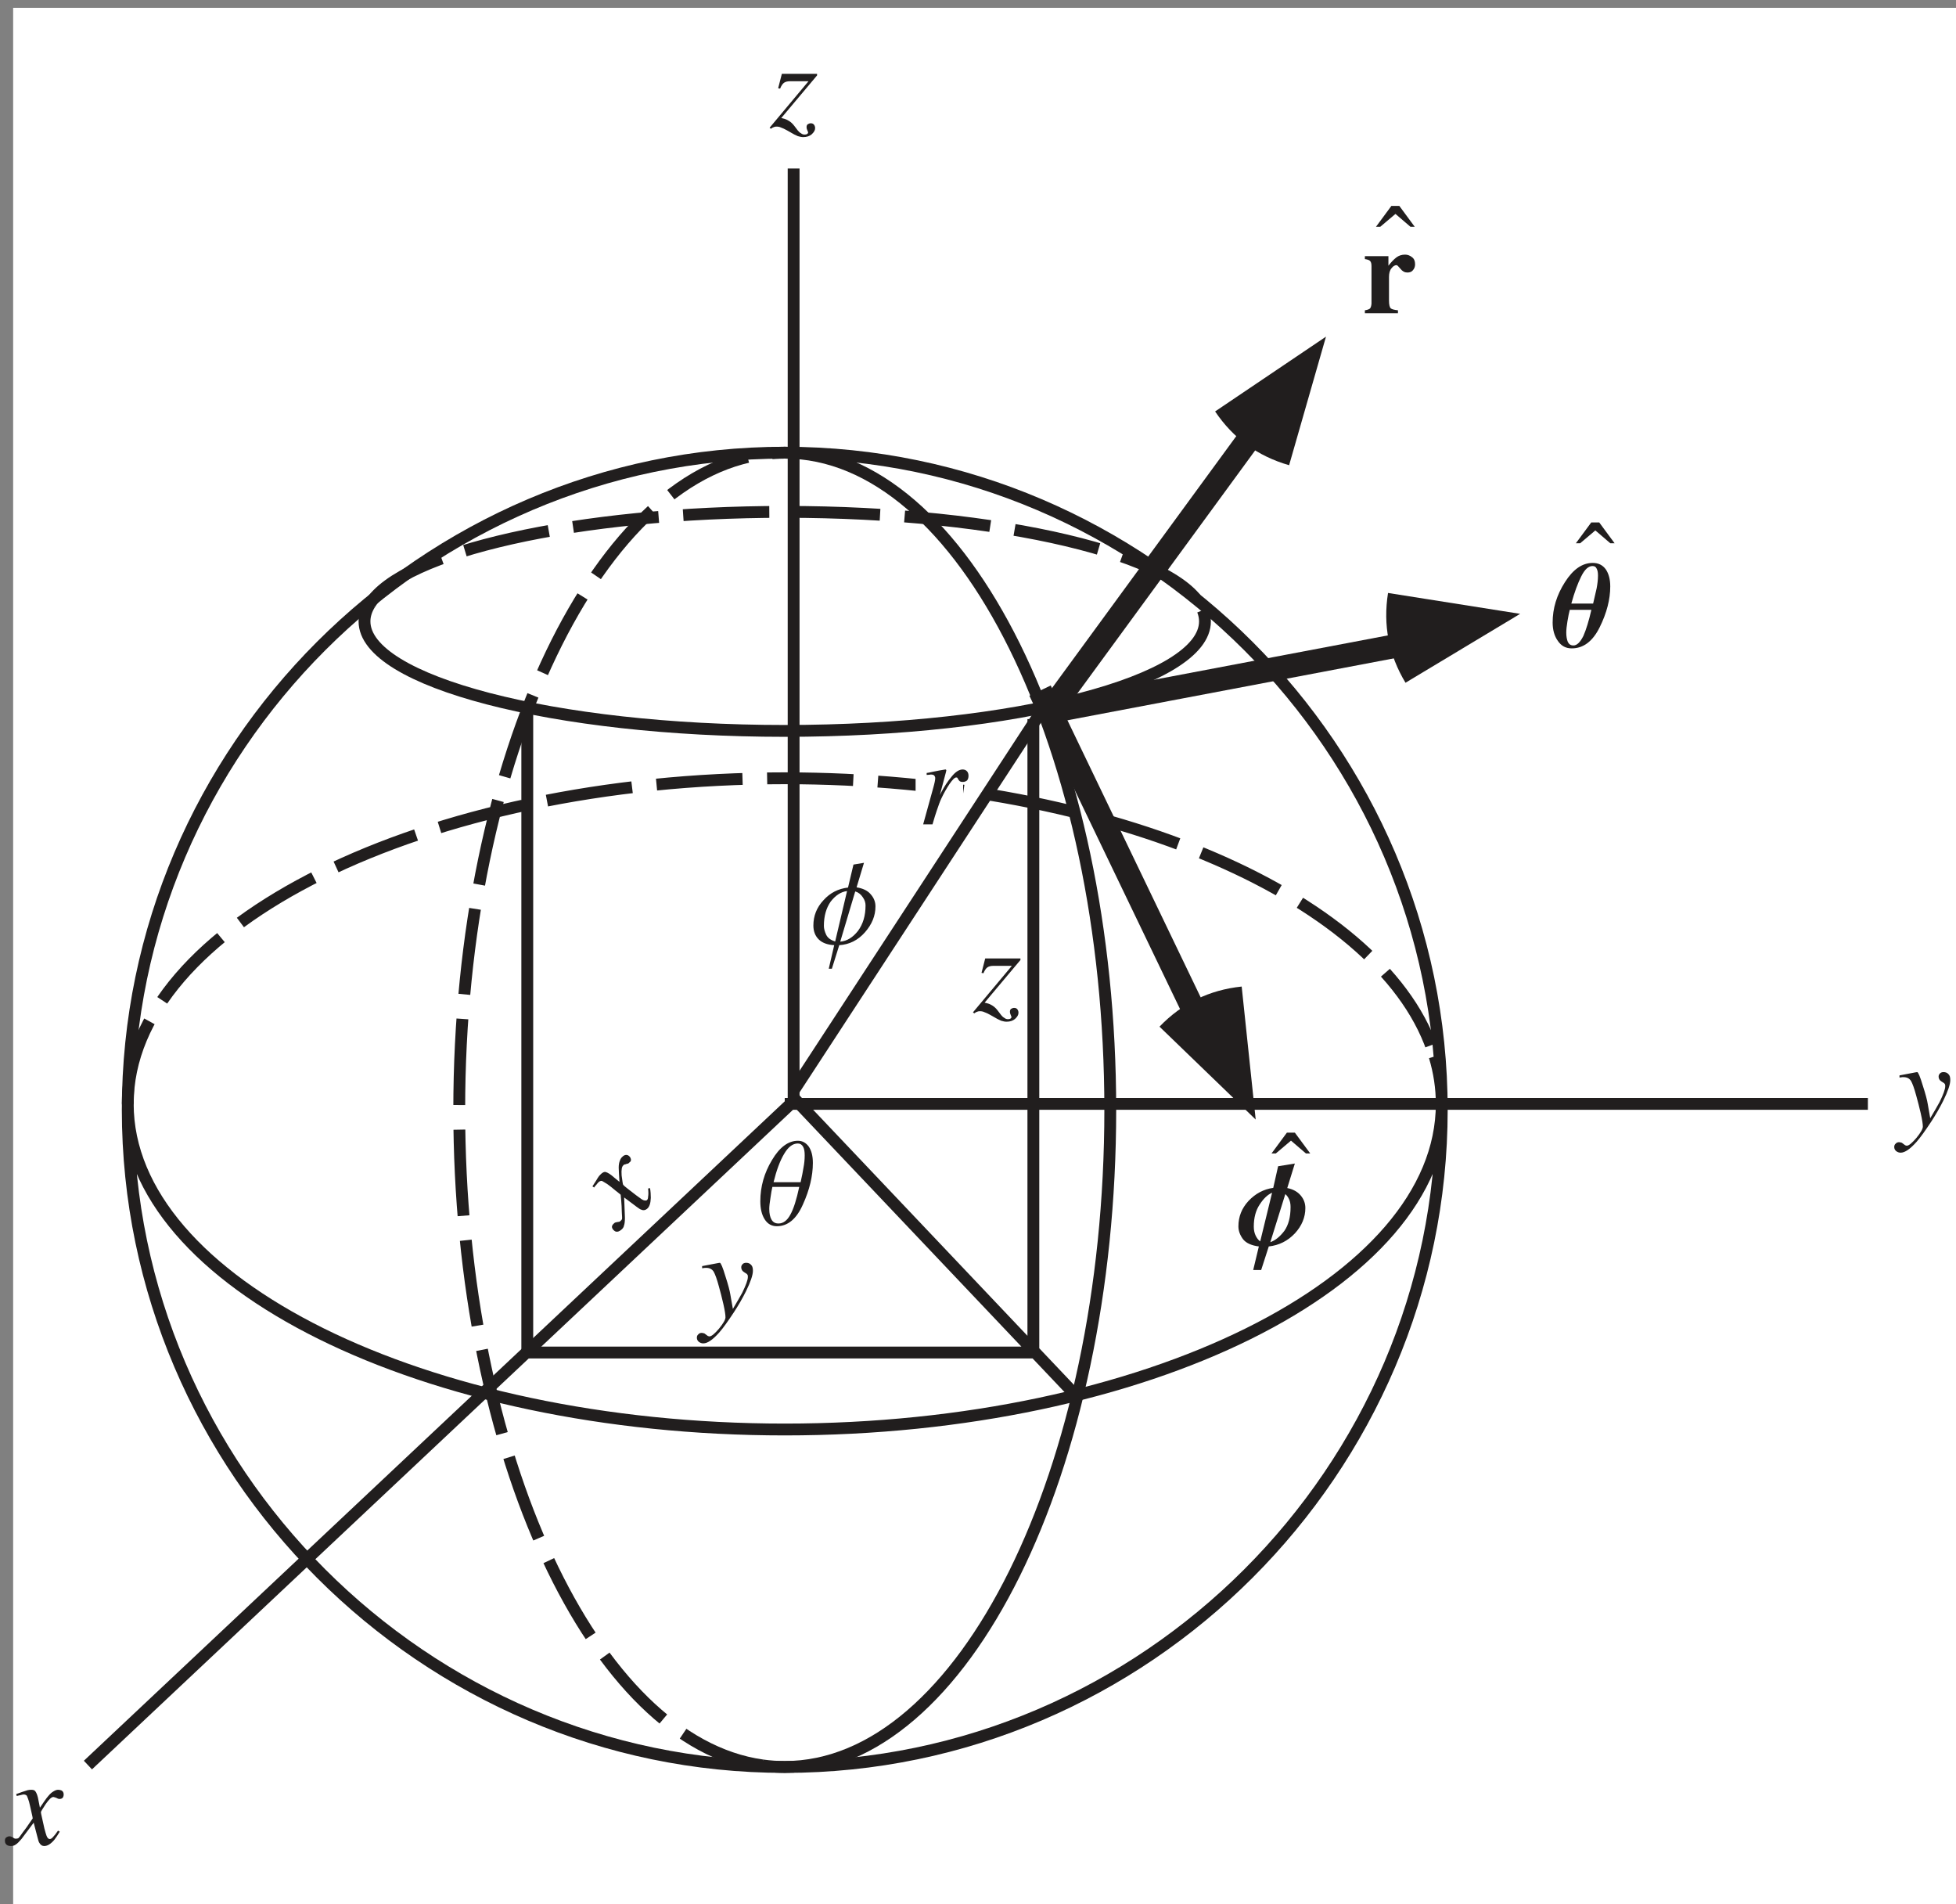 <?xml version="1.0" encoding="UTF-8" standalone="no"?>
<svg
   width="157.04pt"
   height="152.85pt"
   viewBox="0 0 157.04 152.85"
   version="1.2"
   id="svg148"
   sodipodi:docname="SphericalCoordinates_1201.svg"
   inkscape:version="1.2 (dc2aedaf03, 2022-05-15)"
   inkscape:export-filename="SphericalCoordinates_1201.png"
   inkscape:export-xdpi="240"
   inkscape:export-ydpi="240"
   xmlns:inkscape="http://www.inkscape.org/namespaces/inkscape"
   xmlns:sodipodi="http://sodipodi.sourceforge.net/DTD/sodipodi-0.dtd"
   xmlns:xlink="http://www.w3.org/1999/xlink"
   xmlns="http://www.w3.org/2000/svg"
   xmlns:svg="http://www.w3.org/2000/svg">
  <rect x="0" y="0" width="157.04" height="152.85" fill="#808080" stroke="none"/>
  <sodipodi:namedview
     id="namedview150"
     pagecolor="#ffffff"
     bordercolor="#000000"
     borderopacity="0.25"
     inkscape:showpageshadow="2"
     inkscape:pageopacity="0.0"
     inkscape:pagecheckerboard="0"
     inkscape:deskcolor="#d1d1d1"
     inkscape:document-units="pt"
     showgrid="false"
     inkscape:zoom="2.7826281"
     inkscape:cx="-59.116774"
     inkscape:cy="41.687209"
     inkscape:window-width="1920"
     inkscape:window-height="1000"
     inkscape:window-x="-11"
     inkscape:window-y="-11"
     inkscape:window-maximized="1"
     inkscape:current-layer="layer1" />
  <defs
     id="defs55">
    <g
       id="g53">
      <symbol
         overflow="visible"
         id="glyph0-0">
        <path
           style="stroke:none;"
           d="M 7.625 0 L 7.625 -6.484 L -0.094 -6.484 L -0.094 0 Z M 0.812 -0.891 L 0.812 -5.578 L 6.734 -5.578 L 6.734 -0.891 Z M 0.812 -0.891 "
           id="path2" />
      </symbol>
      <symbol
         overflow="visible"
         id="glyph0-1">
        <path
           style="stroke:none;"
           d="M -0.281 -0.328 C -0.281 -0.234 -0.266 -0.156 -0.219 -0.078 C -0.141 0.047 0 0.109 0.203 0.109 C 0.359 0.109 0.5 0.062 0.594 -0.016 C 0.703 -0.078 0.859 -0.234 1.047 -0.453 L 2.031 -1.766 L 2.344 -0.562 C 2.391 -0.359 2.438 -0.203 2.5 -0.125 C 2.594 0.031 2.719 0.109 2.875 0.109 C 3.141 0.109 3.406 -0.062 3.688 -0.391 C 3.828 -0.578 3.984 -0.797 4.125 -1.047 L 3.984 -1.125 C 3.812 -0.875 3.672 -0.703 3.578 -0.609 C 3.484 -0.5 3.406 -0.453 3.312 -0.453 C 3.219 -0.453 3.125 -0.547 3.062 -0.719 C 3.016 -0.828 2.969 -1.016 2.891 -1.297 C 2.828 -1.594 2.766 -1.875 2.703 -2.141 C 2.641 -2.406 2.609 -2.562 2.609 -2.609 C 2.609 -2.656 2.75 -2.891 3 -3.266 C 3.266 -3.641 3.453 -3.828 3.609 -3.828 C 3.625 -3.828 3.641 -3.828 3.672 -3.812 C 3.703 -3.812 3.75 -3.797 3.781 -3.781 L 3.906 -3.734 C 3.938 -3.703 3.969 -3.703 4 -3.688 C 4.047 -3.672 4.078 -3.672 4.109 -3.672 C 4.219 -3.672 4.297 -3.703 4.359 -3.766 C 4.406 -3.828 4.438 -3.922 4.438 -4.031 C 4.438 -4.188 4.375 -4.297 4.25 -4.359 C 4.188 -4.375 4.109 -4.406 3.984 -4.406 C 3.875 -4.406 3.75 -4.359 3.625 -4.281 C 3.484 -4.203 3.344 -4.078 3.203 -3.906 C 3.047 -3.734 2.828 -3.406 2.531 -2.969 L 2.422 -3.516 C 2.359 -3.906 2.266 -4.156 2.156 -4.297 C 2.094 -4.375 1.984 -4.406 1.859 -4.406 C 1.766 -4.406 1.672 -4.406 1.547 -4.375 C 1.438 -4.344 1.297 -4.297 1.156 -4.25 L 0.625 -4.062 L 0.672 -3.906 C 0.766 -3.938 0.859 -3.953 0.938 -3.969 C 1.078 -4 1.156 -4.031 1.219 -4.031 C 1.344 -4.031 1.438 -3.984 1.484 -3.922 C 1.531 -3.828 1.578 -3.688 1.656 -3.453 C 1.703 -3.234 1.781 -2.969 1.844 -2.641 C 1.922 -2.312 1.953 -2.141 1.953 -2.109 C 1.547 -1.5 1.266 -1.125 1.141 -0.969 C 0.969 -0.719 0.859 -0.578 0.812 -0.531 C 0.766 -0.5 0.703 -0.484 0.625 -0.484 C 0.594 -0.484 0.578 -0.484 0.562 -0.484 C 0.531 -0.484 0.5 -0.5 0.484 -0.5 L 0.312 -0.609 C 0.266 -0.625 0.234 -0.641 0.188 -0.656 C 0.156 -0.672 0.125 -0.672 0.078 -0.672 C 0 -0.672 -0.078 -0.641 -0.156 -0.594 C -0.234 -0.547 -0.281 -0.453 -0.281 -0.328 Z M -0.281 -0.328 "
           id="path5" />
      </symbol>
      <symbol
         overflow="visible"
         id="glyph0-2">
        <path
           style="stroke:none;"
           d="M -0.266 1.609 C -0.266 1.75 -0.203 1.859 -0.109 1.938 C 0 2.016 0.109 2.062 0.25 2.062 C 0.594 2.062 1.016 1.766 1.531 1.188 C 1.859 0.812 2.234 0.281 2.688 -0.406 C 3.047 -0.953 3.375 -1.516 3.672 -2.109 C 4.047 -2.875 4.234 -3.422 4.234 -3.766 C 4.234 -4 4.188 -4.156 4.078 -4.25 C 3.984 -4.359 3.844 -4.406 3.688 -4.406 C 3.562 -4.406 3.453 -4.359 3.406 -4.297 C 3.328 -4.219 3.297 -4.141 3.297 -4.047 C 3.297 -3.922 3.344 -3.828 3.406 -3.75 C 3.484 -3.688 3.531 -3.641 3.594 -3.609 L 3.672 -3.562 C 3.734 -3.531 3.781 -3.484 3.812 -3.422 C 3.828 -3.375 3.828 -3.312 3.828 -3.266 C 3.828 -3.031 3.672 -2.609 3.375 -2 C 3.203 -1.703 2.969 -1.266 2.625 -0.703 L 2.422 -1.859 C 2.375 -2.156 2.25 -2.641 2.031 -3.312 C 1.812 -4.047 1.656 -4.406 1.578 -4.406 L 1.469 -4.391 L 0.156 -4.141 L 0.156 -3.969 C 0.266 -3.984 0.344 -4 0.391 -4 C 0.438 -4 0.469 -4 0.484 -4 C 0.75 -4 0.938 -3.906 1.078 -3.703 C 1.203 -3.484 1.344 -3.094 1.5 -2.516 C 1.625 -2.094 1.734 -1.625 1.859 -1.109 C 1.984 -0.562 2.031 -0.219 2.031 -0.031 C 2.031 0.156 1.859 0.453 1.516 0.875 C 1.156 1.297 0.906 1.5 0.75 1.5 C 0.719 1.5 0.688 1.5 0.672 1.484 C 0.641 1.484 0.609 1.469 0.594 1.453 L 0.531 1.406 C 0.453 1.344 0.391 1.297 0.344 1.266 C 0.281 1.25 0.203 1.219 0.125 1.219 C 0 1.219 -0.094 1.266 -0.156 1.344 C -0.234 1.406 -0.266 1.5 -0.266 1.609 Z M -0.266 1.609 "
           id="path8" />
      </symbol>
      <symbol
         overflow="visible"
         id="glyph0-3">
        <path
           style="stroke:none;"
           d="M 3.766 -4.266 L 0.938 -4.266 L 0.641 -3.109 L 0.797 -3.078 C 0.891 -3.312 1 -3.469 1.109 -3.547 C 1.219 -3.625 1.375 -3.672 1.594 -3.672 L 3.078 -3.672 L -0.047 0.062 L 0.062 0.141 C 0.156 0.062 0.234 0.031 0.281 0.016 C 0.344 -0.016 0.422 -0.031 0.5 -0.031 C 0.625 -0.031 0.75 -0.016 0.875 0.047 C 1 0.094 1.156 0.156 1.344 0.266 L 1.922 0.594 C 2.047 0.656 2.141 0.703 2.219 0.734 C 2.375 0.781 2.516 0.812 2.656 0.812 C 2.938 0.812 3.156 0.734 3.328 0.594 C 3.516 0.422 3.609 0.266 3.609 0.094 C 3.609 -0.016 3.578 -0.109 3.516 -0.188 C 3.453 -0.266 3.375 -0.297 3.25 -0.297 C 3.172 -0.297 3.094 -0.266 3.016 -0.219 C 2.953 -0.172 2.922 -0.094 2.922 0.016 C 2.922 0.094 2.938 0.172 2.984 0.266 C 3.031 0.359 3.047 0.422 3.047 0.453 C 3.047 0.484 3.016 0.531 2.969 0.562 C 2.922 0.594 2.859 0.609 2.766 0.609 C 2.656 0.609 2.562 0.578 2.469 0.5 C 2.375 0.453 2.297 0.375 2.219 0.281 L 1.922 -0.109 C 1.766 -0.312 1.594 -0.453 1.375 -0.562 C 1.266 -0.625 1.094 -0.672 0.891 -0.719 L 3.766 -4.141 Z M 3.766 -4.266 "
           id="path11" />
      </symbol>
      <symbol
         overflow="visible"
         id="glyph0-4">
        <path
           style="stroke:none;"
           d="M 2.031 -4.406 C 2.016 -4.406 1.859 -4.375 1.562 -4.328 C 1.266 -4.266 0.984 -4.219 0.719 -4.156 L 0.531 -4.125 L 0.531 -3.969 C 0.609 -3.969 0.688 -3.984 0.75 -3.984 C 0.812 -4 0.844 -4 0.891 -4 C 1 -4 1.094 -3.969 1.141 -3.922 C 1.188 -3.859 1.219 -3.797 1.219 -3.703 C 1.219 -3.625 1.203 -3.516 1.172 -3.375 C 1.141 -3.25 1.109 -3.094 1.062 -2.938 L 0.25 0 L 1 0 C 1.141 -0.484 1.25 -0.844 1.344 -1.109 C 1.484 -1.516 1.594 -1.844 1.719 -2.094 C 1.906 -2.5 2.125 -2.875 2.359 -3.234 C 2.609 -3.594 2.781 -3.766 2.906 -3.766 C 2.938 -3.766 2.969 -3.75 2.984 -3.75 C 3 -3.734 3.016 -3.734 3.016 -3.703 L 3.078 -3.594 C 3.109 -3.531 3.156 -3.5 3.203 -3.453 C 3.266 -3.422 3.328 -3.406 3.422 -3.406 C 3.578 -3.406 3.688 -3.453 3.781 -3.531 C 3.859 -3.641 3.891 -3.75 3.891 -3.906 C 3.891 -4.031 3.859 -4.156 3.781 -4.25 C 3.688 -4.359 3.562 -4.406 3.422 -4.406 C 3.141 -4.406 2.844 -4.219 2.531 -3.828 C 2.219 -3.453 1.953 -3.047 1.703 -2.578 L 1.594 -2.359 L 2.094 -4.25 C 2.094 -4.266 2.094 -4.297 2.109 -4.328 C 2.109 -4.359 2.109 -4.375 2.094 -4.375 C 2.078 -4.406 2.062 -4.406 2.031 -4.406 Z M 2.031 -4.406 "
           id="path14" />
      </symbol>
      <symbol
         overflow="visible"
         id="glyph1-0">
        <path
           style="stroke:none;"
           d="M 5.922 -4.797 L 1.844 -9.844 L -4.156 -4.984 L -0.078 0.062 Z M 0.062 -1.203 L -2.891 -4.844 L 1.719 -8.562 L 4.672 -4.922 Z M 0.062 -1.203 "
           id="path17" />
      </symbol>
      <symbol
         overflow="visible"
         id="glyph1-1">
        <path
           style="stroke:none;"
           d="M -0.422 -0.078 C -0.359 -0.016 -0.297 0.047 -0.219 0.078 C -0.078 0.125 0.062 0.078 0.219 -0.047 C 0.344 -0.141 0.438 -0.266 0.453 -0.391 C 0.5 -0.5 0.531 -0.734 0.531 -1.016 L 0.469 -2.656 L 1.469 -1.906 C 1.641 -1.781 1.766 -1.688 1.859 -1.672 C 2.031 -1.594 2.172 -1.641 2.297 -1.734 C 2.5 -1.891 2.594 -2.188 2.609 -2.625 C 2.609 -2.859 2.594 -3.125 2.547 -3.406 L 2.391 -3.375 C 2.422 -3.094 2.422 -2.859 2.391 -2.719 C 2.391 -2.578 2.359 -2.5 2.297 -2.438 C 2.219 -2.391 2.078 -2.391 1.922 -2.484 C 1.828 -2.531 1.672 -2.672 1.438 -2.828 C 1.203 -3.016 0.969 -3.188 0.75 -3.359 C 0.531 -3.531 0.422 -3.625 0.391 -3.672 C 0.359 -3.703 0.328 -3.984 0.266 -4.422 C 0.234 -4.891 0.281 -5.141 0.406 -5.234 C 0.406 -5.25 0.422 -5.266 0.453 -5.281 C 0.469 -5.297 0.531 -5.312 0.562 -5.312 L 0.688 -5.359 C 0.734 -5.359 0.75 -5.375 0.781 -5.375 C 0.828 -5.406 0.859 -5.422 0.875 -5.453 C 0.969 -5.516 1.016 -5.578 1.016 -5.672 C 1.016 -5.734 0.984 -5.844 0.922 -5.922 C 0.812 -6.047 0.703 -6.094 0.547 -6.062 C 0.5 -6.047 0.422 -6.016 0.328 -5.922 C 0.25 -5.859 0.172 -5.75 0.125 -5.609 C 0.062 -5.453 0.031 -5.281 0.031 -5.047 C 0.031 -4.828 0.062 -4.422 0.094 -3.906 L -0.344 -4.266 C -0.625 -4.516 -0.844 -4.656 -1.031 -4.703 C -1.125 -4.719 -1.219 -4.672 -1.328 -4.594 C -1.391 -4.531 -1.469 -4.469 -1.547 -4.375 C -1.625 -4.281 -1.688 -4.156 -1.766 -4.031 L -2.078 -3.547 L -1.938 -3.453 C -1.891 -3.547 -1.812 -3.625 -1.766 -3.672 C -1.672 -3.781 -1.625 -3.859 -1.578 -3.891 C -1.484 -3.969 -1.391 -4 -1.312 -3.984 C -1.219 -3.938 -1.109 -3.859 -0.891 -3.734 C -0.703 -3.594 -0.484 -3.438 -0.219 -3.203 C 0.047 -3 0.172 -2.891 0.188 -2.875 C 0.266 -2.141 0.281 -1.672 0.281 -1.469 C 0.297 -1.172 0.312 -1 0.297 -0.922 C 0.281 -0.875 0.234 -0.812 0.172 -0.766 C 0.156 -0.75 0.141 -0.734 0.125 -0.734 C 0.094 -0.703 0.078 -0.703 0.062 -0.703 L -0.141 -0.672 C -0.188 -0.656 -0.219 -0.641 -0.266 -0.641 C -0.297 -0.609 -0.328 -0.594 -0.359 -0.562 C -0.422 -0.516 -0.469 -0.453 -0.5 -0.375 C -0.531 -0.281 -0.5 -0.188 -0.422 -0.078 Z M -0.422 -0.078 "
           id="path20" />
      </symbol>
      <symbol
         overflow="visible"
         id="glyph2-0">
        <path
           style="stroke:none;"
           d="M 6.969 0 L 6.969 -6.594 L 0.156 -6.594 L 0.156 0 Z M 1.062 -0.906 L 1.062 -5.688 L 6.062 -5.688 L 6.062 -0.906 Z M 1.062 -0.906 "
           id="path23" />
      </symbol>
      <symbol
         overflow="visible"
         id="glyph2-1">
        <path
           style="stroke:none;"
           d="M 0.453 -5.031 L 1.672 -6.062 L 2.875 -5.031 L 3.219 -5.031 L 1.984 -6.703 L 1.344 -6.703 L 0.109 -5.031 Z M 0.453 -5.031 "
           id="path26" />
      </symbol>
      <symbol
         overflow="visible"
         id="glyph3-0">
        <path
           style="stroke:none;"
           d="M 7.406 0 L 7.406 -6.719 L 0.172 -6.719 L 0.172 0 Z M 1.141 -0.969 L 1.141 -5.75 L 6.453 -5.75 L 6.453 -0.969 Z M 1.141 -0.969 "
           id="path29" />
      </symbol>
      <symbol
         overflow="visible"
         id="glyph3-1">
        <path
           style="stroke:none;"
           d="M 0.172 0 L 2.828 0 L 2.828 -0.234 C 2.531 -0.266 2.344 -0.312 2.25 -0.391 C 2.156 -0.484 2.109 -0.688 2.109 -1.016 L 2.109 -2.906 C 2.109 -3.203 2.172 -3.453 2.312 -3.609 C 2.438 -3.781 2.578 -3.859 2.719 -3.859 C 2.766 -3.859 2.875 -3.75 3.031 -3.562 C 3.188 -3.359 3.375 -3.266 3.578 -3.266 C 3.766 -3.266 3.922 -3.312 4.031 -3.453 C 4.141 -3.578 4.203 -3.734 4.203 -3.922 C 4.203 -4.188 4.125 -4.375 3.953 -4.5 C 3.797 -4.625 3.609 -4.703 3.406 -4.703 C 3.125 -4.703 2.891 -4.625 2.688 -4.469 C 2.469 -4.297 2.266 -4.078 2.062 -3.812 L 2.062 -4.578 L 0.172 -4.578 L 0.172 -4.344 C 0.391 -4.312 0.531 -4.266 0.594 -4.188 C 0.672 -4.109 0.703 -3.969 0.703 -3.766 L 0.703 -0.766 C 0.688 -0.578 0.641 -0.438 0.578 -0.375 C 0.5 -0.312 0.375 -0.266 0.172 -0.234 Z M 0.172 0 "
           id="path32" />
      </symbol>
      <symbol
         overflow="visible"
         id="glyph4-0">
        <path
           style="stroke:none;"
           d="M 4.359 0 L 4.359 -7.953 L 0.625 -7.953 L 0.625 0 Z M 1.25 -7.328 L 3.734 -7.328 L 3.734 -0.625 L 1.25 -0.625 Z M 1.25 -7.328 "
           id="path35" />
      </symbol>
      <symbol
         overflow="visible"
         id="glyph4-1">
        <path
           style="stroke:none;"
           d="M 4.828 -4 C 4.578 -4.297 4.188 -4.469 3.703 -4.547 L 4.297 -6.516 L 3.453 -6.375 L 3.016 -4.531 C 2.234 -4.438 1.578 -4.109 1.047 -3.516 C 0.5 -2.938 0.234 -2.25 0.234 -1.484 C 0.234 -1.031 0.375 -0.656 0.656 -0.375 C 0.938 -0.094 1.344 0.062 1.906 0.094 L 1.469 1.984 L 1.719 1.984 L 2.312 0.094 C 3.109 0.047 3.812 -0.297 4.375 -0.938 C 4.938 -1.578 5.219 -2.266 5.219 -3.016 C 5.219 -3.375 5.094 -3.703 4.828 -4 Z M 1.984 -0.203 C 1.625 -0.312 1.391 -0.484 1.266 -0.734 C 1.141 -1 1.078 -1.234 1.078 -1.453 C 1.078 -2.25 1.266 -2.891 1.625 -3.406 C 2 -3.891 2.438 -4.188 2.938 -4.25 Z M 3.812 -1.047 C 3.406 -0.531 2.938 -0.234 2.391 -0.188 L 3.594 -4.219 C 3.859 -4.141 4.047 -3.984 4.203 -3.75 C 4.359 -3.531 4.422 -3.312 4.422 -3.094 C 4.422 -2.266 4.219 -1.594 3.812 -1.047 Z M 3.812 -1.047 "
           id="path38" />
      </symbol>
      <symbol
         overflow="visible"
         id="glyph4-2">
        <path
           style="stroke:none;"
           d="M 4.172 -6.266 C 3.953 -6.562 3.672 -6.734 3.297 -6.734 C 2.531 -6.734 1.828 -6.219 1.219 -5.188 C 0.594 -4.156 0.281 -3.047 0.281 -1.875 C 0.281 -1.297 0.391 -0.812 0.625 -0.438 C 0.859 -0.062 1.188 0.125 1.609 0.125 C 2.484 0.125 3.188 -0.453 3.703 -1.625 C 4.234 -2.797 4.5 -3.906 4.5 -4.953 C 4.5 -5.516 4.391 -5.938 4.172 -6.266 Z M 3.75 -4.594 C 3.703 -4.281 3.625 -3.891 3.516 -3.406 L 1.344 -3.406 C 1.578 -4.359 1.859 -5.125 2.188 -5.672 C 2.516 -6.234 2.875 -6.516 3.297 -6.516 C 3.484 -6.516 3.625 -6.422 3.719 -6.25 C 3.812 -6.078 3.844 -5.859 3.844 -5.562 C 3.844 -5.234 3.812 -4.906 3.75 -4.594 Z M 2.688 -0.797 C 2.438 -0.328 2.109 -0.094 1.75 -0.094 C 1.484 -0.094 1.312 -0.188 1.188 -0.391 C 1.062 -0.594 1 -0.891 1 -1.266 C 1 -1.469 1.031 -1.766 1.094 -2.141 C 1.141 -2.516 1.203 -2.812 1.25 -3.031 L 3.406 -3.031 C 3.188 -2.016 2.953 -1.266 2.688 -0.797 Z M 2.688 -0.797 "
           id="path41" />
      </symbol>
      <symbol
         overflow="visible"
         id="glyph5-0">
        <path
           style="stroke:none;"
           d="M 4.344 0 L 4.344 -7.953 L 0.625 -7.953 L 0.625 0 Z M 1.25 -7.328 L 3.719 -7.328 L 3.719 -0.625 L 1.25 -0.625 Z M 1.25 -7.328 "
           id="path44" />
      </symbol>
      <symbol
         overflow="visible"
         id="glyph5-1">
        <path
           style="stroke:none;"
           d="M 5.234 -4 C 4.984 -4.297 4.625 -4.5 4.156 -4.594 L 4.766 -6.562 L 3.422 -6.344 L 3.031 -4.609 C 2.25 -4.5 1.594 -4.141 1.047 -3.562 C 0.5 -2.969 0.234 -2.297 0.234 -1.516 C 0.234 -1.141 0.375 -0.797 0.609 -0.484 C 0.859 -0.172 1.281 0.016 1.875 0.094 L 1.422 1.984 L 2.062 1.984 L 2.672 0.094 C 3.5 0 4.188 -0.344 4.766 -0.953 C 5.328 -1.562 5.609 -2.25 5.609 -2.984 C 5.609 -3.375 5.484 -3.703 5.234 -4 Z M 1.984 -0.312 C 1.828 -0.422 1.703 -0.594 1.609 -0.797 C 1.516 -1 1.469 -1.234 1.469 -1.5 C 1.469 -2.203 1.625 -2.797 1.938 -3.266 C 2.25 -3.75 2.578 -4.062 2.938 -4.219 Z M 3.922 -1.156 C 3.578 -0.703 3.203 -0.391 2.797 -0.25 L 4 -4.109 C 4.125 -4 4.219 -3.875 4.297 -3.703 C 4.375 -3.547 4.422 -3.328 4.422 -3.078 C 4.422 -2.25 4.25 -1.625 3.922 -1.156 Z M 3.922 -1.156 "
           id="path47" />
      </symbol>
      <symbol
         overflow="visible"
         id="glyph5-2">
        <path
           style="stroke:none;"
           d="M 4.547 -6.219 C 4.297 -6.562 3.953 -6.734 3.5 -6.734 C 2.656 -6.734 1.922 -6.219 1.266 -5.188 C 0.609 -4.156 0.281 -3.094 0.281 -1.953 C 0.281 -1.359 0.422 -0.859 0.703 -0.469 C 0.984 -0.062 1.344 0.125 1.812 0.125 C 2.75 0.125 3.5 -0.438 4.062 -1.578 C 4.625 -2.719 4.906 -3.812 4.906 -4.844 C 4.906 -5.422 4.781 -5.875 4.547 -6.219 Z M 3.812 -4.688 C 3.734 -4.344 3.641 -3.938 3.531 -3.469 L 1.781 -3.469 C 2.031 -4.375 2.297 -5.094 2.578 -5.656 C 2.859 -6.219 3.156 -6.484 3.484 -6.484 C 3.641 -6.484 3.75 -6.422 3.812 -6.281 C 3.891 -6.141 3.922 -5.953 3.922 -5.719 C 3.922 -5.375 3.875 -5.031 3.812 -4.688 Z M 2.75 -0.875 C 2.5 -0.375 2.234 -0.109 1.953 -0.109 C 1.734 -0.109 1.594 -0.203 1.5 -0.391 C 1.422 -0.594 1.375 -0.828 1.375 -1.141 C 1.375 -1.359 1.406 -1.672 1.469 -2.047 C 1.531 -2.422 1.594 -2.734 1.656 -2.969 L 3.391 -2.969 C 3.188 -2.078 2.969 -1.375 2.75 -0.875 Z M 2.75 -0.875 "
           id="path50" />
      </symbol>
    </g>
  </defs>
  <g
     inkscape:groupmode="layer"
     id="layer1"
     inkscape:label="bg">
    <rect
       style="fill:#ffffff;fill-opacity:1;stroke:none;stroke-width:1.777;stroke-linecap:square;stroke-linejoin:bevel;stroke-dasharray:7.109, 1.777"
       id="rect433"
       width="156.281"
       height="152.85"
       x="1.055"
       y="0.628" />
  </g>
  <g
     id="surface1"
     transform="translate(0.674,-0.135)">
    <path
       style="fill:none;stroke:#211e1e;stroke-width:9.6;stroke-linecap:butt;stroke-linejoin:miter;stroke-miterlimit:4;stroke-opacity:1"
       d="m 1162.414,637.296 c 0,-292.244 -240.563,-532.808 -532.808,-532.808 -292.284,0 -532.808,240.563 -532.808,532.808 0,292.284 240.524,532.808 532.808,532.808 292.244,0 532.808,-240.524 532.808,-532.808 z m -5.738,43.271 c 3.773,-12.576 5.738,-25.428 5.738,-38.437 0,-144.825 -240.563,-264.026 -532.808,-264.026 -292.284,0 -532.808,119.201 -532.808,264.026"
       transform="matrix(0.099,0,0,-0.099,0,152.311)"
       id="path57" />
    <path
       style="fill:none;stroke:#211e1e;stroke-width:9.6;stroke-linecap:butt;stroke-linejoin:miter;stroke-miterlimit:4;stroke-dasharray:69.888, 19.968;stroke-opacity:1"
       d="m 96.799,642.13 c 0,144.786 240.524,263.987 532.808,263.987 265.952,0 489.026,-98.686 527.07,-225.55 M 611.489,105.746 c -136.493,19.061 -245.869,251.568 -245.869,531.55 0,286.113 114.17,522.629 254.83,532.493"
       transform="matrix(0.099,0,0,-0.099,0,152.311)"
       id="path59" />
    <path
       style="fill:none;stroke:#211e1e;stroke-width:9.6;stroke-linecap:butt;stroke-linejoin:miter;stroke-miterlimit:4;stroke-opacity:1"
       d="m 620.45,1169.789 c 3.026,0.197 6.092,0.314 9.157,0.314 144.825,0 263.987,-240.524 263.987,-532.808 0,-292.244 -119.162,-532.808 -263.987,-532.808 -6.092,0 -12.105,0.432 -18.118,1.258 m 18.118,-1.258 v 0"
       transform="matrix(0.099,0,0,-0.099,0,152.311)"
       id="path61" />
    <path
       style="fill:none;stroke:#211e1e;stroke-width:9.6;stroke-linecap:square;stroke-linejoin:miter;stroke-miterlimit:4;stroke-opacity:1"
       d="M 67.991,109.322 634.401,642.13 m 2.397,527.895 V 642.13 m 0,537.288 v -9.393 m 0,225.668 v -216.275 M 1152.785,642.13 h 350.41 m -359.803,0 h 9.393 m -518.384,0 h 508.991"
       transform="matrix(0.099,0,0,-0.099,0,152.311)"
       id="path63" />
    <path
       style="fill:none;stroke:#211e1e;stroke-width:9.6;stroke-linecap:butt;stroke-linejoin:miter;stroke-miterlimit:4;stroke-dasharray:69.888, 19.968;stroke-opacity:1"
       d="m 293.188,1047.444 c 26.253,42.092 167.895,74.672 336.419,74.672 175.244,0 321.445,-35.253 339.013,-79.782"
       transform="matrix(0.099,0,0,-0.099,0,152.311)"
       id="path65" />
    <g
       style="fill:#211e1e;fill-opacity:1"
       id="g69">
      <use
         xlink:href="#glyph0-1"
         x="0"
         y="148.205"
         id="use67" />
    </g>
    <g
       style="fill:#211e1e;fill-opacity:1"
       id="g73">
      <use
         xlink:href="#glyph0-2"
         x="151.673"
         y="90.597"
         id="use71" />
    </g>
    <g
       style="fill:#211e1e;fill-opacity:1"
       id="g77">
      <use
         xlink:href="#glyph0-3"
         x="61.16"
         y="10.328"
         id="use75" />
    </g>
    <path
       style="fill:none;stroke:#211e1e;stroke-width:9.6;stroke-linecap:square;stroke-linejoin:miter;stroke-miterlimit:4;stroke-opacity:1"
       d="m 420.799,440.514 v 523.179 m 2.397,-523.179 h 408.026 m 0,508.795 V 450.104 m 28.769,-38.397 -220.795,232.821"
       transform="matrix(0.099,0,0,-0.099,0,152.311)"
       id="path79" />
    <path
       style="fill:#211e1e;fill-opacity:1;fill-rule:evenodd;stroke:none"
       d="m 102.824,37.477 c -2.512,-0.723 -4.477,-2.145 -5.941,-4.316 4.453,-3 4.453,-3 8.902,-6.004 l -2.961,10.32"
       id="path81" />
    <path
       style="fill:none;stroke:#211e1e;stroke-width:19.2;stroke-linecap:square;stroke-linejoin:miter;stroke-miterlimit:4;stroke-opacity:1"
       d="M 850.401,968.527 1002.026,1175.802"
       transform="matrix(0.099,0,0,-0.099,0,152.311)"
       id="path83" />
    <path
       style="fill:#211e1e;fill-opacity:1;fill-rule:evenodd;stroke:none"
       d="m 112.168,54.938 c -1.348,-2.242 -1.812,-4.625 -1.402,-7.207 5.305,0.84 5.305,0.84 10.605,1.676 l -9.203,5.531"
       id="path85" />
    <path
       style="fill:none;stroke:#211e1e;stroke-width:19.2;stroke-linecap:square;stroke-linejoin:miter;stroke-miterlimit:4;stroke-opacity:1"
       d="M 1128.89,1014.116 850.401,961.296"
       transform="matrix(0.099,0,0,-0.099,0,152.311)"
       id="path87" />
    <path
       style="fill:#211e1e;fill-opacity:1;fill-rule:evenodd;stroke:none"
       d="m 92.418,82.543 c 1.816,-1.883 3.996,-2.945 6.598,-3.219 0.562,5.34 0.562,5.34 1.125,10.676 l -7.723,-7.457"
       id="path89" />
    <path
       style="fill:none;stroke:#211e1e;stroke-width:19.2;stroke-linecap:square;stroke-linejoin:miter;stroke-miterlimit:4;stroke-opacity:1"
       d="M 840.812,968.527 961.821,716.92"
       transform="matrix(0.099,0,0,-0.099,0,152.311)"
       id="path91" />
    <g
       style="fill:#211e1e;fill-opacity:1"
       id="g95">
      <use
         xlink:href="#glyph0-3"
         x="77.487"
         y="81.334"
         id="use93" />
    </g>
    <g
       style="fill:#211e1e;fill-opacity:1"
       id="g99">
      <use
         xlink:href="#glyph0-2"
         x="55.541"
         y="105.904"
         id="use97" />
    </g>
    <g
       style="fill:#211e1e;fill-opacity:1"
       id="g103">
      <use
         xlink:href="#glyph1-1"
         x="48.968"
         y="98.909"
         id="use101" />
    </g>
    <g
       style="fill:#211e1e;fill-opacity:1"
       id="g107">
      <use
         xlink:href="#glyph2-1"
         x="125.738"
         y="48.773"
         id="use105" />
    </g>
    <g
       style="fill:#211e1e;fill-opacity:1"
       id="g111">
      <use
         xlink:href="#glyph2-1"
         x="109.69"
         y="23.368"
         id="use109" />
    </g>
    <g
       style="fill:#211e1e;fill-opacity:1"
       id="g115">
      <use
         xlink:href="#glyph3-1"
         x="108.735"
         y="25.276"
         id="use113" />
    </g>
    <path
       style="fill:#ffffff;fill-opacity:1;fill-rule:evenodd;stroke:none"
       d="m 72.836,69.168 h 3.816 V 57.719 h -3.816 z m 0,0"
       id="path117" />
    <g
       style="fill:#211e1e;fill-opacity:1"
       id="g121">
      <use
         xlink:href="#glyph0-4"
         x="73.193"
         y="66.306"
         id="use119" />
    </g>
    <path
       style="fill:none;stroke:#211e1e;stroke-width:9.6;stroke-linecap:square;stroke-linejoin:miter;stroke-miterlimit:4;stroke-opacity:1"
       d="m 639.196,656.514 194.384,297.589"
       transform="matrix(0.099,0,0,-0.099,0,152.311)"
       id="path123" />
    <path
       style="fill:none;stroke:#211e1e;stroke-width:9.6;stroke-linecap:butt;stroke-linejoin:miter;stroke-miterlimit:4;stroke-opacity:1"
       d="m 968.62,1042.335 c 1.179,-2.987 1.769,-5.974 1.769,-9.039 0,-48.694 -153.865,-88.782 -340.782,-88.782 -186.956,0 -340.821,40.087 -340.821,88.782 0,4.834 1.493,9.511 4.402,14.149"
       transform="matrix(0.099,0,0,-0.099,0,152.311)"
       id="path125" />
    <g
       style="fill:#211e1e;fill-opacity:1"
       id="g129">
      <use
         xlink:href="#glyph4-1"
         x="64.395"
         y="75.908"
         id="use127" />
    </g>
    <g
       style="fill:#211e1e;fill-opacity:1"
       id="g133">
      <use
         xlink:href="#glyph2-1"
         x="101.302"
         y="97.754"
         id="use131" />
    </g>
    <g
       style="fill:#211e1e;fill-opacity:1"
       id="g137">
      <use
         xlink:href="#glyph5-1"
         x="98.519"
         y="100.092"
         id="use135" />
    </g>
    <g
       style="fill:#211e1e;fill-opacity:1"
       id="g141">
      <use
         xlink:href="#glyph4-2"
         x="60.088"
         y="98.437"
         id="use139" />
    </g>
    <g
       style="fill:#211e1e;fill-opacity:1"
       id="g145">
      <use
         xlink:href="#glyph5-2"
         x="123.701"
         y="52.054"
         id="use143" />
    </g>
  </g>
</svg>
